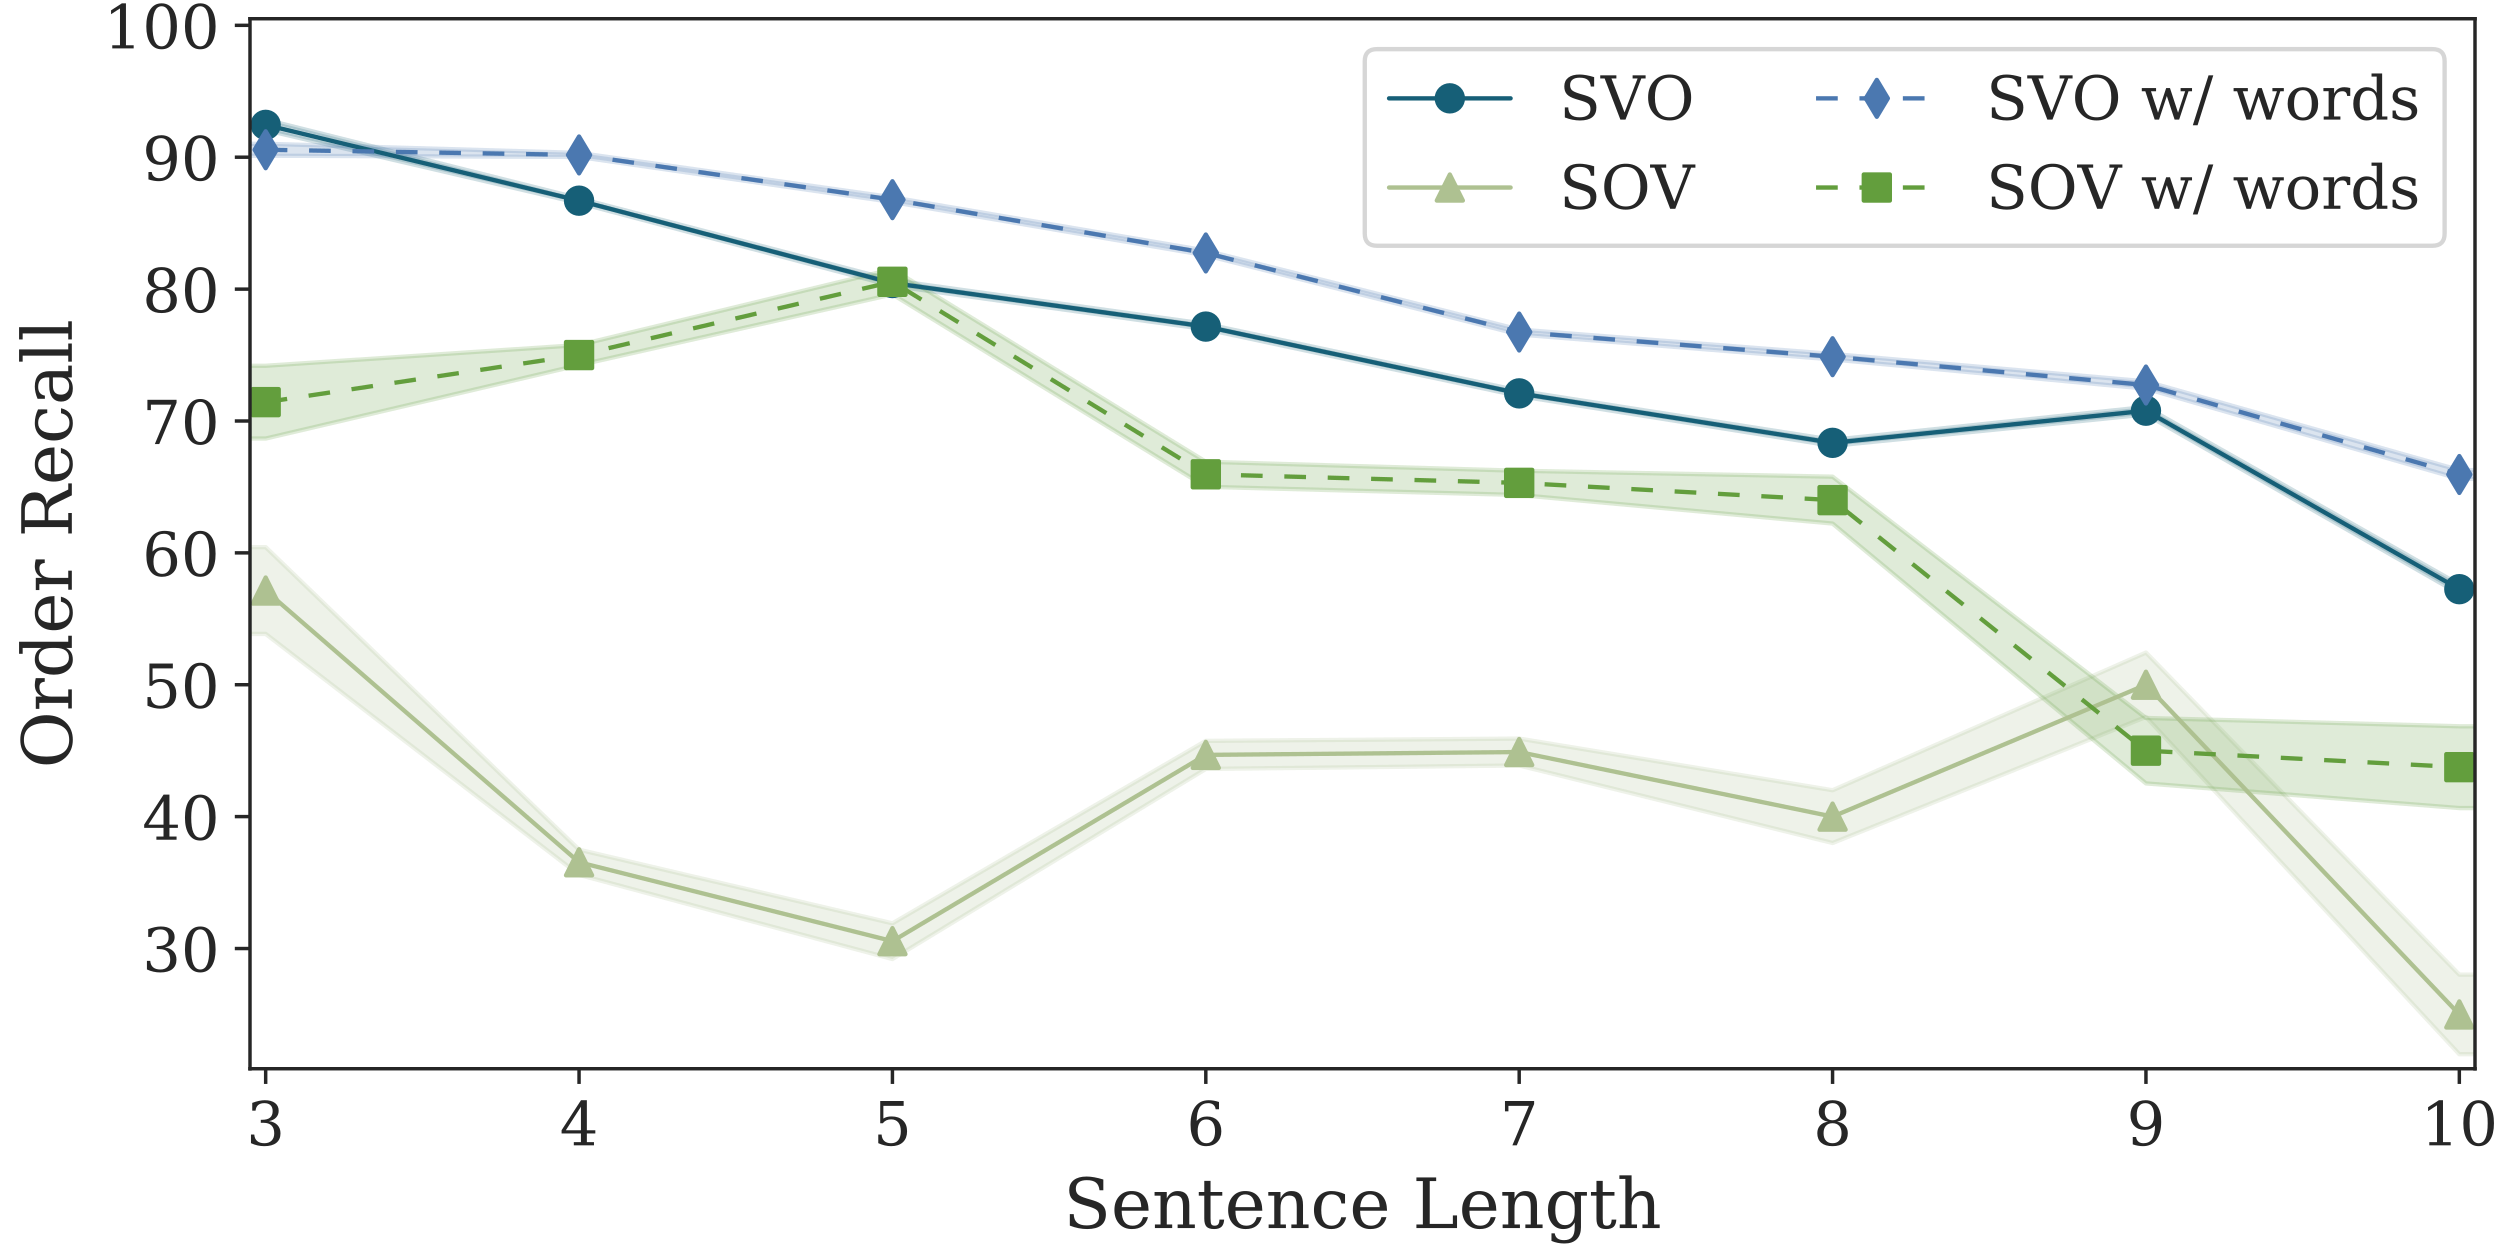 <?xml version="1.0" encoding="utf-8" standalone="no"?>
<!DOCTYPE svg PUBLIC "-//W3C//DTD SVG 1.1//EN"
  "http://www.w3.org/Graphics/SVG/1.1/DTD/svg11.dtd">
<!-- Created with matplotlib (https://matplotlib.org/) -->
<svg height="288pt" version="1.1" viewBox="0 0 576 288" width="576pt" xmlns="http://www.w3.org/2000/svg" xmlns:xlink="http://www.w3.org/1999/xlink">
 <defs>
  <style type="text/css">
*{stroke-linecap:butt;stroke-linejoin:round;}
  </style>
 </defs>
 <g id="figure_1">
  <g id="patch_1">
   <path d="M 0 288 
L 576 288 
L 576 0 
L 0 0 
z
" style="fill:#ffffff;"/>
  </g>
  <g id="axes_1">
   <g id="patch_2">
    <path d="M 57.6 246.24 
L 570.24 246.24 
L 570.24 4.32 
L 57.6 4.32 
z
" style="fill:#ffffff;"/>
   </g>
   <g id="matplotlib.axis_1">
    <g id="xtick_1">
     <g id="line2d_1">
      <defs>
       <path d="M 0 0 
L 0 3.5 
" id="mbfddec69a6" style="stroke:#262626;stroke-width:0.8;"/>
      </defs>
      <g>
       <use style="fill:#262626;stroke:#262626;stroke-width:0.8;" x="61.21" xlink:href="#mbfddec69a6" y="246.24"/>
      </g>
     </g>
     <g id="text_1">
      <!-- 3 -->
      <defs>
       <path d="M 9.719 69.828 
Q 15.438 71.969 20.672 73.094 
Q 25.922 74.219 30.516 74.219 
Q 41.219 74.219 47.219 69.594 
Q 53.219 64.984 53.219 56.781 
Q 53.219 50.203 49.062 45.781 
Q 44.922 41.359 37.312 39.797 
Q 46.297 38.531 51.25 33.281 
Q 56.203 28.031 56.203 19.672 
Q 56.203 9.469 49.344 4.016 
Q 42.484 -1.422 29.594 -1.422 
Q 23.875 -1.422 18.422 -0.188 
Q 12.984 1.031 7.625 3.516 
L 7.625 17.672 
L 13.094 17.672 
Q 13.578 10.641 17.828 7.031 
Q 22.078 3.422 29.781 3.422 
Q 37.25 3.422 41.578 7.734 
Q 45.906 12.062 45.906 19.578 
Q 45.906 28.172 41.453 32.594 
Q 37.016 37.016 28.422 37.016 
L 23.781 37.016 
L 23.781 42 
L 26.219 42 
Q 34.766 42 39.031 45.531 
Q 43.312 49.078 43.312 56.203 
Q 43.312 62.594 39.797 65.984 
Q 36.281 69.391 29.688 69.391 
Q 23.094 69.391 19.453 66.266 
Q 15.828 63.141 15.188 56.984 
L 9.719 56.984 
z
" id="DejaVuSerif-51"/>
      </defs>
      <g style="fill:#262626;" transform="translate(56.756 263.878)scale(0.14 -0.14)">
       <use xlink:href="#DejaVuSerif-51"/>
      </g>
     </g>
    </g>
    <g id="xtick_2">
     <g id="line2d_2">
      <g>
       <use style="fill:#262626;stroke:#262626;stroke-width:0.8;" x="133.413" xlink:href="#mbfddec69a6" y="246.24"/>
      </g>
     </g>
     <g id="text_2">
      <!-- 4 -->
      <defs>
       <path d="M 34.906 24.703 
L 34.906 63.484 
L 10.016 24.703 
z
M 56.391 0 
L 23.188 0 
L 23.188 5.172 
L 34.906 5.172 
L 34.906 19.484 
L 3.078 19.484 
L 3.078 24.812 
L 35.016 74.219 
L 44.672 74.219 
L 44.672 24.703 
L 58.594 24.703 
L 58.594 19.484 
L 44.672 19.484 
L 44.672 5.172 
L 56.391 5.172 
z
" id="DejaVuSerif-52"/>
      </defs>
      <g style="fill:#262626;" transform="translate(128.959 263.878)scale(0.14 -0.14)">
       <use xlink:href="#DejaVuSerif-52"/>
      </g>
     </g>
    </g>
    <g id="xtick_3">
     <g id="line2d_3">
      <g>
       <use style="fill:#262626;stroke:#262626;stroke-width:0.8;" x="205.616" xlink:href="#mbfddec69a6" y="246.24"/>
      </g>
     </g>
     <g id="text_3">
      <!-- 5 -->
      <defs>
       <path d="M 50.297 72.906 
L 50.297 64.891 
L 16.891 64.891 
L 16.891 44 
Q 19.438 45.75 22.828 46.625 
Q 26.219 47.516 30.422 47.516 
Q 42.234 47.516 49.062 40.969 
Q 55.906 34.422 55.906 23.094 
Q 55.906 11.531 49 5.047 
Q 42.094 -1.422 29.594 -1.422 
Q 24.562 -1.422 19.281 -0.188 
Q 14.016 1.031 8.5 3.516 
L 8.5 17.672 
L 14.016 17.672 
Q 14.453 10.75 18.422 7.078 
Q 22.406 3.422 29.594 3.422 
Q 37.312 3.422 41.453 8.5 
Q 45.609 13.578 45.609 23.094 
Q 45.609 32.562 41.484 37.609 
Q 37.359 42.672 29.594 42.672 
Q 25.203 42.672 21.844 41.109 
Q 18.5 39.547 15.922 36.281 
L 11.719 36.281 
L 11.719 72.906 
z
" id="DejaVuSerif-53"/>
      </defs>
      <g style="fill:#262626;" transform="translate(201.162 263.878)scale(0.14 -0.14)">
       <use xlink:href="#DejaVuSerif-53"/>
      </g>
     </g>
    </g>
    <g id="xtick_4">
     <g id="line2d_4">
      <g>
       <use style="fill:#262626;stroke:#262626;stroke-width:0.8;" x="277.819" xlink:href="#mbfddec69a6" y="246.24"/>
      </g>
     </g>
     <g id="text_4">
      <!-- 6 -->
      <defs>
       <path d="M 32.719 3.422 
Q 39.594 3.422 43.297 8.469 
Q 47.016 13.531 47.016 23 
Q 47.016 32.469 43.297 37.516 
Q 39.594 42.578 32.719 42.578 
Q 25.734 42.578 22.062 37.688 
Q 18.406 32.812 18.406 23.578 
Q 18.406 13.875 22.109 8.641 
Q 25.828 3.422 32.719 3.422 
z
M 16.797 40.141 
Q 20.125 43.797 24.312 45.594 
Q 28.516 47.406 33.797 47.406 
Q 44.672 47.406 51 40.859 
Q 57.328 34.328 57.328 23 
Q 57.328 11.922 50.516 5.25 
Q 43.703 -1.422 32.328 -1.422 
Q 19.969 -1.422 13.328 7.781 
Q 6.688 17 6.688 34.078 
Q 6.688 53.219 14.547 63.719 
Q 22.406 74.219 36.719 74.219 
Q 40.578 74.219 44.828 73.484 
Q 49.078 72.75 53.516 71.297 
L 53.516 59.281 
L 48 59.281 
Q 47.406 64.203 44.234 66.797 
Q 41.062 69.391 35.688 69.391 
Q 26.219 69.391 21.578 62.203 
Q 16.938 55.031 16.797 40.141 
z
" id="DejaVuSerif-54"/>
      </defs>
      <g style="fill:#262626;" transform="translate(273.365 263.878)scale(0.14 -0.14)">
       <use xlink:href="#DejaVuSerif-54"/>
      </g>
     </g>
    </g>
    <g id="xtick_5">
     <g id="line2d_5">
      <g>
       <use style="fill:#262626;stroke:#262626;stroke-width:0.8;" x="350.021" xlink:href="#mbfddec69a6" y="246.24"/>
      </g>
     </g>
     <g id="text_5">
      <!-- 7 -->
      <defs>
       <path d="M 56.391 67.922 
L 27.875 0 
L 20.609 0 
L 47.797 64.891 
L 14.109 64.891 
L 14.109 55.906 
L 8.406 55.906 
L 8.406 72.906 
L 56.391 72.906 
z
" id="DejaVuSerif-55"/>
      </defs>
      <g style="fill:#262626;" transform="translate(345.568 263.878)scale(0.14 -0.14)">
       <use xlink:href="#DejaVuSerif-55"/>
      </g>
     </g>
    </g>
    <g id="xtick_6">
     <g id="line2d_6">
      <g>
       <use style="fill:#262626;stroke:#262626;stroke-width:0.8;" x="422.224" xlink:href="#mbfddec69a6" y="246.24"/>
      </g>
     </g>
     <g id="text_6">
      <!-- 8 -->
      <defs>
       <path d="M 46.578 19.922 
Q 46.578 27.734 42.688 32.047 
Q 38.812 36.375 31.781 36.375 
Q 24.75 36.375 20.875 32.047 
Q 17 27.734 17 19.922 
Q 17 12.062 20.875 7.734 
Q 24.75 3.422 31.781 3.422 
Q 38.812 3.422 42.688 7.734 
Q 46.578 12.062 46.578 19.922 
z
M 44.578 55.328 
Q 44.578 61.969 41.203 65.672 
Q 37.844 69.391 31.781 69.391 
Q 25.781 69.391 22.391 65.672 
Q 19 61.969 19 55.328 
Q 19 48.641 22.391 44.922 
Q 25.781 41.219 31.781 41.219 
Q 37.844 41.219 41.203 44.922 
Q 44.578 48.641 44.578 55.328 
z
M 39.312 38.812 
Q 47.609 37.703 52.25 32.688 
Q 56.891 27.688 56.891 19.922 
Q 56.891 9.672 50.391 4.125 
Q 43.891 -1.422 31.781 -1.422 
Q 19.734 -1.422 13.203 4.125 
Q 6.688 9.672 6.688 19.922 
Q 6.688 27.688 11.328 32.688 
Q 15.969 37.703 24.312 38.812 
Q 16.938 40.141 13 44.406 
Q 9.078 48.688 9.078 55.328 
Q 9.078 64.109 15.125 69.156 
Q 21.188 74.219 31.781 74.219 
Q 42.391 74.219 48.438 69.156 
Q 54.5 64.109 54.5 55.328 
Q 54.5 48.688 50.562 44.406 
Q 46.625 40.141 39.312 38.812 
z
" id="DejaVuSerif-56"/>
      </defs>
      <g style="fill:#262626;" transform="translate(417.77 263.878)scale(0.14 -0.14)">
       <use xlink:href="#DejaVuSerif-56"/>
      </g>
     </g>
    </g>
    <g id="xtick_7">
     <g id="line2d_7">
      <g>
       <use style="fill:#262626;stroke:#262626;stroke-width:0.8;" x="494.427" xlink:href="#mbfddec69a6" y="246.24"/>
      </g>
     </g>
     <g id="text_7">
      <!-- 9 -->
      <defs>
       <path d="M 46.781 32.672 
Q 43.5 29 39.25 27.188 
Q 35.016 25.391 29.688 25.391 
Q 18.844 25.391 12.562 31.938 
Q 6.297 38.484 6.297 49.812 
Q 6.297 60.891 13.109 67.547 
Q 19.922 74.219 31.297 74.219 
Q 43.656 74.219 50.266 65.016 
Q 56.891 55.812 56.891 38.719 
Q 56.891 19.578 49.016 9.078 
Q 41.156 -1.422 26.906 -1.422 
Q 23.047 -1.422 18.797 -0.688 
Q 14.547 0.047 10.109 1.516 
L 10.109 13.625 
L 15.578 13.625 
Q 16.219 8.688 19.391 6.047 
Q 22.562 3.422 27.875 3.422 
Q 37.359 3.422 41.984 10.562 
Q 46.625 17.719 46.781 32.672 
z
M 30.906 69.391 
Q 23.969 69.391 20.281 64.328 
Q 16.609 59.281 16.609 49.812 
Q 16.609 40.328 20.281 35.25 
Q 23.969 30.172 30.906 30.172 
Q 37.844 30.172 41.531 35.078 
Q 45.219 39.984 45.219 49.219 
Q 45.219 58.938 41.5 64.156 
Q 37.797 69.391 30.906 69.391 
z
" id="DejaVuSerif-57"/>
      </defs>
      <g style="fill:#262626;" transform="translate(489.973 263.878)scale(0.14 -0.14)">
       <use xlink:href="#DejaVuSerif-57"/>
      </g>
     </g>
    </g>
    <g id="xtick_8">
     <g id="line2d_8">
      <g>
       <use style="fill:#262626;stroke:#262626;stroke-width:0.8;" x="566.63" xlink:href="#mbfddec69a6" y="246.24"/>
      </g>
     </g>
     <g id="text_8">
      <!-- 10 -->
      <defs>
       <path d="M 14.203 0 
L 14.203 5.172 
L 26.906 5.172 
L 26.906 65.828 
L 12.203 56.297 
L 12.203 62.703 
L 29.984 74.219 
L 36.719 74.219 
L 36.719 5.172 
L 49.422 5.172 
L 49.422 0 
z
" id="DejaVuSerif-49"/>
       <path d="M 31.781 3.422 
Q 39.266 3.422 42.969 11.625 
Q 46.688 19.828 46.688 36.375 
Q 46.688 52.984 42.969 61.188 
Q 39.266 69.391 31.781 69.391 
Q 24.312 69.391 20.594 61.188 
Q 16.891 52.984 16.891 36.375 
Q 16.891 19.828 20.594 11.625 
Q 24.312 3.422 31.781 3.422 
z
M 31.781 -1.422 
Q 19.922 -1.422 13.25 8.531 
Q 6.594 18.5 6.594 36.375 
Q 6.594 54.297 13.25 64.25 
Q 19.922 74.219 31.781 74.219 
Q 43.703 74.219 50.344 64.25 
Q 56.984 54.297 56.984 36.375 
Q 56.984 18.5 50.344 8.531 
Q 43.703 -1.422 31.781 -1.422 
z
" id="DejaVuSerif-48"/>
      </defs>
      <g style="fill:#262626;" transform="translate(557.722 263.878)scale(0.14 -0.14)">
       <use xlink:href="#DejaVuSerif-49"/>
       <use x="63.623" xlink:href="#DejaVuSerif-48"/>
      </g>
     </g>
    </g>
    <g id="text_9">
     <!-- Sentence Length -->
     <defs>
      <path d="M 9.281 3.516 
L 9.281 20.125 
L 14.891 20.062 
Q 15.141 11.766 19.703 7.781 
Q 24.266 3.812 33.594 3.812 
Q 42.281 3.812 46.844 7.25 
Q 51.422 10.688 51.422 17.281 
Q 51.422 22.562 48.656 25.391 
Q 45.906 28.219 37.016 30.906 
L 27.391 33.797 
Q 16.938 36.969 12.672 41.703 
Q 8.406 46.438 8.406 54.688 
Q 8.406 63.969 14.984 69.094 
Q 21.578 74.219 33.5 74.219 
Q 38.578 74.219 44.625 73.109 
Q 50.688 72.016 57.516 69.922 
L 57.516 54.391 
L 52 54.391 
Q 51.172 62.109 46.844 65.547 
Q 42.531 69 33.688 69 
Q 25.984 69 21.953 65.844 
Q 17.922 62.703 17.922 56.688 
Q 17.922 51.469 20.938 48.484 
Q 23.969 45.516 33.797 42.578 
L 42.828 39.891 
Q 52.734 36.922 56.953 32.297 
Q 61.188 27.688 61.188 19.922 
Q 61.188 9.328 54.391 3.953 
Q 47.609 -1.422 34.188 -1.422 
Q 28.172 -1.422 21.938 -0.188 
Q 15.719 1.031 9.281 3.516 
z
" id="DejaVuSerif-83"/>
      <path d="M 54.203 25 
L 15.484 25 
L 15.484 24.609 
Q 15.484 14.109 19.438 8.766 
Q 23.391 3.422 31.109 3.422 
Q 37.016 3.422 40.797 6.516 
Q 44.578 9.625 46.094 15.719 
L 53.328 15.719 
Q 51.172 7.172 45.375 2.875 
Q 39.594 -1.422 30.172 -1.422 
Q 18.797 -1.422 11.891 6.078 
Q 4.984 13.578 4.984 25.984 
Q 4.984 38.281 11.766 45.797 
Q 18.562 53.328 29.594 53.328 
Q 41.359 53.328 47.656 46.062 
Q 53.953 38.812 54.203 25 
z
M 43.609 30.172 
Q 43.312 39.266 39.766 43.875 
Q 36.234 48.484 29.594 48.484 
Q 23.391 48.484 19.828 43.844 
Q 16.266 39.203 15.484 30.172 
z
" id="DejaVuSerif-101"/>
      <path d="M 4.109 0 
L 4.109 5.172 
L 12.203 5.172 
L 12.203 46.688 
L 3.609 46.688 
L 3.609 51.906 
L 21.188 51.906 
L 21.188 42.672 
Q 23.688 47.953 27.656 50.641 
Q 31.641 53.328 36.922 53.328 
Q 45.516 53.328 49.562 48.391 
Q 53.609 43.453 53.609 33.016 
L 53.609 5.172 
L 61.625 5.172 
L 61.625 0 
L 36.812 0 
L 36.812 5.172 
L 44.578 5.172 
L 44.578 30.172 
Q 44.578 39.703 42.234 43.234 
Q 39.891 46.781 33.984 46.781 
Q 27.734 46.781 24.453 42.203 
Q 21.188 37.641 21.188 28.906 
L 21.188 5.172 
L 29 5.172 
L 29 0 
z
" id="DejaVuSerif-110"/>
      <path d="M 10.797 46.688 
L 2.875 46.688 
L 2.875 51.906 
L 10.797 51.906 
L 10.797 68.016 
L 19.828 68.016 
L 19.828 51.906 
L 36.719 51.906 
L 36.719 46.688 
L 19.828 46.688 
L 19.828 13.719 
Q 19.828 7.125 21.094 5.266 
Q 22.359 3.422 25.781 3.422 
Q 29.297 3.422 30.906 5.484 
Q 32.516 7.562 32.625 12.203 
L 39.406 12.203 
Q 39.016 5.125 35.547 1.844 
Q 32.078 -1.422 25 -1.422 
Q 17.234 -1.422 14.016 2.016 
Q 10.797 5.469 10.797 13.719 
z
" id="DejaVuSerif-116"/>
      <path d="M 51.422 15.578 
Q 49.516 7.281 44.094 2.922 
Q 38.672 -1.422 30.078 -1.422 
Q 18.75 -1.422 11.859 6.078 
Q 4.984 13.578 4.984 25.984 
Q 4.984 38.422 11.859 45.875 
Q 18.75 53.328 30.078 53.328 
Q 35.016 53.328 39.891 52.172 
Q 44.781 51.031 49.703 48.688 
L 49.703 35.406 
L 44.484 35.406 
Q 43.453 42.234 40.016 45.359 
Q 36.578 48.484 30.172 48.484 
Q 22.906 48.484 19.188 42.844 
Q 15.484 37.203 15.484 25.984 
Q 15.484 14.75 19.172 9.078 
Q 22.859 3.422 30.172 3.422 
Q 35.984 3.422 39.453 6.438 
Q 42.922 9.469 44.188 15.578 
z
" id="DejaVuSerif-99"/>
      <path id="DejaVuSerif-32"/>
      <path d="M 5.516 0 
L 5.516 5.172 
L 14.797 5.172 
L 14.797 67.672 
L 5.516 67.672 
L 5.516 72.906 
L 33.984 72.906 
L 33.984 67.672 
L 24.703 67.672 
L 24.703 6 
L 58.016 6 
L 58.016 18.219 
L 64.016 18.219 
L 64.016 0 
z
" id="DejaVuSerif-76"/>
      <path d="M 52.484 46.688 
L 52.484 1.125 
Q 52.484 -10.062 46.328 -16.141 
Q 40.188 -22.219 28.812 -22.219 
Q 23.688 -22.219 19 -21.281 
Q 14.312 -20.359 10.016 -18.5 
L 10.016 -7.625 
L 14.703 -7.625 
Q 15.578 -12.703 18.844 -15.047 
Q 22.125 -17.391 28.219 -17.391 
Q 36.141 -17.391 39.812 -12.922 
Q 43.5 -8.453 43.5 1.125 
L 43.5 8.109 
Q 40.875 3.219 36.797 0.891 
Q 32.719 -1.422 26.703 -1.422 
Q 17.141 -1.422 11.062 6.172 
Q 4.984 13.766 4.984 25.984 
Q 4.984 38.188 11.031 45.75 
Q 17.094 53.328 26.703 53.328 
Q 32.719 53.328 36.797 51 
Q 40.875 48.688 43.5 43.797 
L 43.5 51.906 
L 61.078 51.906 
L 61.078 46.688 
z
M 43.5 28.516 
Q 43.5 37.844 39.906 42.766 
Q 36.328 47.703 29.5 47.703 
Q 22.562 47.703 19.016 42.234 
Q 15.484 36.766 15.484 25.984 
Q 15.484 15.234 19.016 9.719 
Q 22.562 4.203 29.5 4.203 
Q 36.328 4.203 39.906 9.109 
Q 43.5 14.016 43.5 23.391 
z
" id="DejaVuSerif-103"/>
      <path d="M 4.109 0 
L 4.109 5.172 
L 12.203 5.172 
L 12.203 70.797 
L 3.609 70.797 
L 3.609 75.984 
L 21.188 75.984 
L 21.188 42.672 
Q 23.688 47.953 27.656 50.641 
Q 31.641 53.328 36.922 53.328 
Q 45.516 53.328 49.562 48.391 
Q 53.609 43.453 53.609 33.016 
L 53.609 5.172 
L 61.625 5.172 
L 61.625 0 
L 36.812 0 
L 36.812 5.172 
L 44.578 5.172 
L 44.578 30.172 
Q 44.578 39.703 42.25 43.188 
Q 39.938 46.688 33.984 46.688 
Q 27.734 46.688 24.453 42.141 
Q 21.188 37.594 21.188 28.906 
L 21.188 5.172 
L 29 5.172 
L 29 0 
z
" id="DejaVuSerif-104"/>
     </defs>
     <g style="fill:#262626;" transform="translate(245.004 282.947)scale(0.16 -0.16)">
      <use xlink:href="#DejaVuSerif-83"/>
      <use x="68.506" xlink:href="#DejaVuSerif-101"/>
      <use x="127.686" xlink:href="#DejaVuSerif-110"/>
      <use x="192.09" xlink:href="#DejaVuSerif-116"/>
      <use x="232.275" xlink:href="#DejaVuSerif-101"/>
      <use x="291.455" xlink:href="#DejaVuSerif-110"/>
      <use x="355.859" xlink:href="#DejaVuSerif-99"/>
      <use x="411.865" xlink:href="#DejaVuSerif-101"/>
      <use x="471.045" xlink:href="#DejaVuSerif-32"/>
      <use x="502.832" xlink:href="#DejaVuSerif-76"/>
      <use x="569.238" xlink:href="#DejaVuSerif-101"/>
      <use x="628.418" xlink:href="#DejaVuSerif-110"/>
      <use x="692.822" xlink:href="#DejaVuSerif-103"/>
      <use x="756.836" xlink:href="#DejaVuSerif-116"/>
      <use x="797.021" xlink:href="#DejaVuSerif-104"/>
     </g>
    </g>
   </g>
   <g id="matplotlib.axis_2">
    <g id="ytick_1">
     <g id="line2d_9">
      <defs>
       <path d="M 0 0 
L -3.5 0 
" id="mf36a51e80d" style="stroke:#262626;stroke-width:0.8;"/>
      </defs>
      <g>
       <use style="fill:#262626;stroke:#262626;stroke-width:0.8;" x="57.6" xlink:href="#mf36a51e80d" y="218.535"/>
      </g>
     </g>
     <g id="text_10">
      <!-- 30 -->
      <g style="fill:#262626;" transform="translate(32.785 223.854)scale(0.14 -0.14)">
       <use xlink:href="#DejaVuSerif-51"/>
       <use x="63.623" xlink:href="#DejaVuSerif-48"/>
      </g>
     </g>
    </g>
    <g id="ytick_2">
     <g id="line2d_10">
      <g>
       <use style="fill:#262626;stroke:#262626;stroke-width:0.8;" x="57.6" xlink:href="#mf36a51e80d" y="188.15"/>
      </g>
     </g>
     <g id="text_11">
      <!-- 40 -->
      <g style="fill:#262626;" transform="translate(32.785 193.469)scale(0.14 -0.14)">
       <use xlink:href="#DejaVuSerif-52"/>
       <use x="63.623" xlink:href="#DejaVuSerif-48"/>
      </g>
     </g>
    </g>
    <g id="ytick_3">
     <g id="line2d_11">
      <g>
       <use style="fill:#262626;stroke:#262626;stroke-width:0.8;" x="57.6" xlink:href="#mf36a51e80d" y="157.765"/>
      </g>
     </g>
     <g id="text_12">
      <!-- 50 -->
      <g style="fill:#262626;" transform="translate(32.785 163.084)scale(0.14 -0.14)">
       <use xlink:href="#DejaVuSerif-53"/>
       <use x="63.623" xlink:href="#DejaVuSerif-48"/>
      </g>
     </g>
    </g>
    <g id="ytick_4">
     <g id="line2d_12">
      <g>
       <use style="fill:#262626;stroke:#262626;stroke-width:0.8;" x="57.6" xlink:href="#mf36a51e80d" y="127.38"/>
      </g>
     </g>
     <g id="text_13">
      <!-- 60 -->
      <g style="fill:#262626;" transform="translate(32.785 132.699)scale(0.14 -0.14)">
       <use xlink:href="#DejaVuSerif-54"/>
       <use x="63.623" xlink:href="#DejaVuSerif-48"/>
      </g>
     </g>
    </g>
    <g id="ytick_5">
     <g id="line2d_13">
      <g>
       <use style="fill:#262626;stroke:#262626;stroke-width:0.8;" x="57.6" xlink:href="#mf36a51e80d" y="96.995"/>
      </g>
     </g>
     <g id="text_14">
      <!-- 70 -->
      <g style="fill:#262626;" transform="translate(32.785 102.314)scale(0.14 -0.14)">
       <use xlink:href="#DejaVuSerif-55"/>
       <use x="63.623" xlink:href="#DejaVuSerif-48"/>
      </g>
     </g>
    </g>
    <g id="ytick_6">
     <g id="line2d_14">
      <g>
       <use style="fill:#262626;stroke:#262626;stroke-width:0.8;" x="57.6" xlink:href="#mf36a51e80d" y="66.61"/>
      </g>
     </g>
     <g id="text_15">
      <!-- 80 -->
      <g style="fill:#262626;" transform="translate(32.785 71.928)scale(0.14 -0.14)">
       <use xlink:href="#DejaVuSerif-56"/>
       <use x="63.623" xlink:href="#DejaVuSerif-48"/>
      </g>
     </g>
    </g>
    <g id="ytick_7">
     <g id="line2d_15">
      <g>
       <use style="fill:#262626;stroke:#262626;stroke-width:0.8;" x="57.6" xlink:href="#mf36a51e80d" y="36.224"/>
      </g>
     </g>
     <g id="text_16">
      <!-- 90 -->
      <g style="fill:#262626;" transform="translate(32.785 41.543)scale(0.14 -0.14)">
       <use xlink:href="#DejaVuSerif-57"/>
       <use x="63.623" xlink:href="#DejaVuSerif-48"/>
      </g>
     </g>
    </g>
    <g id="ytick_8">
     <g id="line2d_16">
      <g>
       <use style="fill:#262626;stroke:#262626;stroke-width:0.8;" x="57.6" xlink:href="#mf36a51e80d" y="5.839"/>
      </g>
     </g>
     <g id="text_17">
      <!-- 100 -->
      <g style="fill:#262626;" transform="translate(23.878 11.158)scale(0.14 -0.14)">
       <use xlink:href="#DejaVuSerif-49"/>
       <use x="63.623" xlink:href="#DejaVuSerif-48"/>
       <use x="127.246" xlink:href="#DejaVuSerif-48"/>
      </g>
     </g>
    </g>
    <g id="text_18">
     <!-- Order Recall -->
     <defs>
      <path d="M 41.016 3.812 
Q 52.984 3.812 59.078 12.031 
Q 65.188 20.266 65.188 36.375 
Q 65.188 52.547 59.078 60.766 
Q 52.984 69 41.016 69 
Q 29 69 22.891 60.766 
Q 16.797 52.547 16.797 36.375 
Q 16.797 20.266 22.891 12.031 
Q 29 3.812 41.016 3.812 
z
M 41.016 -1.422 
Q 33.594 -1.422 27.359 1.016 
Q 21.141 3.469 16.406 8.203 
Q 10.938 13.672 8.266 20.609 
Q 5.609 27.547 5.609 36.375 
Q 5.609 45.219 8.266 52.172 
Q 10.938 59.125 16.406 64.594 
Q 21.188 69.391 27.344 71.797 
Q 33.5 74.219 41.016 74.219 
Q 56.891 74.219 66.656 63.812 
Q 76.422 53.422 76.422 36.375 
Q 76.422 27.641 73.734 20.625 
Q 71.047 13.625 65.578 8.203 
Q 60.797 3.422 54.641 1 
Q 48.484 -1.422 41.016 -1.422 
z
" id="DejaVuSerif-79"/>
      <path d="M 47.797 52 
L 47.797 39.016 
L 42.625 39.016 
Q 42.391 42.875 40.484 44.781 
Q 38.578 46.688 34.906 46.688 
Q 28.266 46.688 24.719 42.094 
Q 21.188 37.5 21.188 28.906 
L 21.188 5.172 
L 31.594 5.172 
L 31.594 0 
L 4.109 0 
L 4.109 5.172 
L 12.203 5.172 
L 12.203 46.781 
L 3.609 46.781 
L 3.609 51.906 
L 21.188 51.906 
L 21.188 42.672 
Q 23.828 48.094 27.969 50.703 
Q 32.125 53.328 38.094 53.328 
Q 40.281 53.328 42.703 52.984 
Q 45.125 52.641 47.797 52 
z
" id="DejaVuSerif-114"/>
      <path d="M 52.484 5.172 
L 61.078 5.172 
L 61.078 0 
L 43.5 0 
L 43.5 8.109 
Q 40.875 3.219 36.797 0.891 
Q 32.719 -1.422 26.703 -1.422 
Q 17.141 -1.422 11.062 6.172 
Q 4.984 13.766 4.984 25.984 
Q 4.984 38.188 11.031 45.75 
Q 17.094 53.328 26.703 53.328 
Q 32.719 53.328 36.797 51 
Q 40.875 48.688 43.5 43.797 
L 43.5 70.797 
L 35.016 70.797 
L 35.016 75.984 
L 52.484 75.984 
z
M 43.5 23.391 
L 43.5 28.516 
Q 43.5 37.844 39.906 42.766 
Q 36.328 47.703 29.5 47.703 
Q 22.562 47.703 19.016 42.234 
Q 15.484 36.766 15.484 25.984 
Q 15.484 15.234 19.016 9.719 
Q 22.562 4.203 29.5 4.203 
Q 36.328 4.203 39.906 9.109 
Q 43.5 14.016 43.5 23.391 
z
" id="DejaVuSerif-100"/>
      <path d="M 47.906 36.188 
Q 51.312 35.25 53.781 33.031 
Q 56.25 30.812 58.203 26.812 
L 68.797 5.172 
L 77.688 5.172 
L 77.688 0 
L 60.5 0 
L 49.125 23.188 
Q 45.844 29.938 43.109 31.906 
Q 40.375 33.891 35.594 33.891 
L 24.703 33.891 
L 24.703 5.172 
L 35.016 5.172 
L 35.016 0 
L 5.516 0 
L 5.516 5.172 
L 14.797 5.172 
L 14.797 67.672 
L 5.516 67.672 
L 5.516 72.906 
L 42.484 72.906 
Q 53.125 72.906 58.906 67.828 
Q 64.703 62.75 64.703 53.422 
Q 64.703 45.906 60.469 41.578 
Q 56.25 37.25 47.906 36.188 
z
M 24.703 39.109 
L 39.109 39.109 
Q 46.484 39.109 50 42.594 
Q 53.516 46.094 53.516 53.422 
Q 53.516 60.75 50 64.203 
Q 46.484 67.672 39.109 67.672 
L 24.703 67.672 
z
" id="DejaVuSerif-82"/>
      <path d="M 39.797 16.312 
L 39.797 27.297 
L 28.219 27.297 
Q 21.531 27.297 18.25 24.406 
Q 14.984 21.531 14.984 15.578 
Q 14.984 10.156 18.297 6.984 
Q 21.625 3.812 27.297 3.812 
Q 32.906 3.812 36.344 7.281 
Q 39.797 10.75 39.797 16.312 
z
M 48.781 32.422 
L 48.781 5.172 
L 56.781 5.172 
L 56.781 0 
L 39.797 0 
L 39.797 5.609 
Q 36.812 2 32.906 0.281 
Q 29 -1.422 23.781 -1.422 
Q 15.141 -1.422 10.062 3.172 
Q 4.984 7.766 4.984 15.578 
Q 4.984 23.641 10.797 28.078 
Q 16.609 32.516 27.203 32.516 
L 39.797 32.516 
L 39.797 36.078 
Q 39.797 42 36.203 45.234 
Q 32.625 48.484 26.125 48.484 
Q 20.75 48.484 17.578 46.047 
Q 14.406 43.609 13.625 38.812 
L 8.984 38.812 
L 8.984 49.312 
Q 13.672 51.312 18.094 52.312 
Q 22.516 53.328 26.703 53.328 
Q 37.5 53.328 43.141 47.969 
Q 48.781 42.625 48.781 32.422 
z
" id="DejaVuSerif-97"/>
      <path d="M 20.516 5.172 
L 29 5.172 
L 29 0 
L 2.875 0 
L 2.875 5.172 
L 11.531 5.172 
L 11.531 70.797 
L 2.875 70.797 
L 2.875 75.984 
L 20.516 75.984 
z
" id="DejaVuSerif-108"/>
     </defs>
     <g style="fill:#262626;" transform="translate(16.55 177.011)rotate(-90)scale(0.16 -0.16)">
      <use xlink:href="#DejaVuSerif-79"/>
      <use x="81.982" xlink:href="#DejaVuSerif-114"/>
      <use x="129.785" xlink:href="#DejaVuSerif-100"/>
      <use x="193.799" xlink:href="#DejaVuSerif-101"/>
      <use x="252.979" xlink:href="#DejaVuSerif-114"/>
      <use x="300.781" xlink:href="#DejaVuSerif-32"/>
      <use x="332.568" xlink:href="#DejaVuSerif-82"/>
      <use x="407.861" xlink:href="#DejaVuSerif-101"/>
      <use x="467.041" xlink:href="#DejaVuSerif-99"/>
      <use x="523.047" xlink:href="#DejaVuSerif-97"/>
      <use x="582.666" xlink:href="#DejaVuSerif-108"/>
      <use x="614.648" xlink:href="#DejaVuSerif-108"/>
     </g>
    </g>
   </g>
   <g id="PolyCollection_1">
    <path clip-path="url(#p365c3ffc12)" d="M -10.993 27.564 
L -10.993 29.979 
L 61.21 29.979 
L 133.413 46.784 
L 205.616 65.864 
L 277.819 75.864 
L 350.021 91.247 
L 422.224 102.722 
L 494.427 95.489 
L 566.63 136.819 
L 638.833 136.819 
L 638.833 134.675 
L 638.833 134.675 
L 566.63 134.675 
L 494.427 93.765 
L 422.224 101.344 
L 350.021 90.023 
L 277.819 74.63 
L 205.616 64.561 
L 133.413 45.688 
L 61.21 27.564 
L -10.993 27.564 
z
" style="fill:#165f77;fill-opacity:0.2;stroke:#165f77;stroke-opacity:0.2;"/>
   </g>
   <g id="PolyCollection_2">
    <path clip-path="url(#p365c3ffc12)" d="M -10.993 126.064 
L -10.993 146.058 
L 61.21 146.058 
L 133.413 201.564 
L 205.616 220.958 
L 277.819 177.157 
L 350.021 176.366 
L 422.224 194.227 
L 494.427 165.178 
L 566.63 242.9 
L 638.833 242.9 
L 638.833 224.555 
L 638.833 224.555 
L 566.63 224.555 
L 494.427 150.352 
L 422.224 182.073 
L 350.021 170.17 
L 277.819 170.697 
L 205.616 212.737 
L 133.413 195.772 
L 61.21 126.064 
L -10.993 126.064 
z
" style="fill:#aec191;fill-opacity:0.2;stroke:#aec191;stroke-opacity:0.2;"/>
   </g>
   <g id="PolyCollection_3">
    <path clip-path="url(#p365c3ffc12)" d="M -10.993 33.128 
L -10.993 35.88 
L 61.21 35.88 
L 133.413 36.168 
L 205.616 46.547 
L 277.819 58.827 
L 350.021 77.073 
L 422.224 82.818 
L 494.427 89.549 
L 566.63 110.335 
L 638.833 110.335 
L 638.833 108.314 
L 638.833 108.314 
L 566.63 108.314 
L 494.427 87.867 
L 422.224 81.549 
L 350.021 75.932 
L 277.819 57.734 
L 205.616 45.46 
L 133.413 35.227 
L 61.21 33.128 
L -10.993 33.128 
z
" style="fill:#4b78b0;fill-opacity:0.2;stroke:#4b78b0;stroke-opacity:0.2;"/>
   </g>
   <g id="PolyCollection_4">
    <path clip-path="url(#p365c3ffc12)" d="M -10.993 84.271 
L -10.993 101.037 
L 61.21 101.037 
L 133.413 84.117 
L 205.616 67.825 
L 277.819 112.166 
L 350.021 114.049 
L 422.224 120.629 
L 494.427 180.497 
L 566.63 186.179 
L 638.833 186.179 
L 638.833 167.333 
L 638.833 167.333 
L 566.63 167.333 
L 494.427 165.418 
L 422.224 109.823 
L 350.021 108.465 
L 277.819 106.39 
L 205.616 62.018 
L 133.413 79.487 
L 61.21 84.271 
L -10.993 84.271 
z
" style="fill:#639e3d;fill-opacity:0.2;stroke:#639e3d;stroke-opacity:0.2;"/>
   </g>
   <g id="line2d_17">
    <path clip-path="url(#p365c3ffc12)" d="M 61.21 28.771 
L 133.413 46.236 
L 205.616 65.213 
L 277.819 75.247 
L 350.021 90.635 
L 422.224 102.033 
L 494.427 94.627 
L 566.63 135.747 
" style="fill:none;stroke:#165f77;stroke-linecap:round;"/>
    <defs>
     <path d="M 0 3 
C 0.796 3 1.559 2.684 2.121 2.121 
C 2.684 1.559 3 0.796 3 0 
C 3 -0.796 2.684 -1.559 2.121 -2.121 
C 1.559 -2.684 0.796 -3 0 -3 
C -0.796 -3 -1.559 -2.684 -2.121 -2.121 
C -2.684 -1.559 -3 -0.796 -3 0 
C -3 0.796 -2.684 1.559 -2.121 2.121 
C -1.559 2.684 -0.796 3 0 3 
z
" id="m959df2f424" style="stroke:#165f77;"/>
    </defs>
    <g clip-path="url(#p365c3ffc12)">
     <use style="fill:#165f77;stroke:#165f77;" x="61.21" xlink:href="#m959df2f424" y="28.771"/>
     <use style="fill:#165f77;stroke:#165f77;" x="133.413" xlink:href="#m959df2f424" y="46.236"/>
     <use style="fill:#165f77;stroke:#165f77;" x="205.616" xlink:href="#m959df2f424" y="65.213"/>
     <use style="fill:#165f77;stroke:#165f77;" x="277.819" xlink:href="#m959df2f424" y="75.247"/>
     <use style="fill:#165f77;stroke:#165f77;" x="350.021" xlink:href="#m959df2f424" y="90.635"/>
     <use style="fill:#165f77;stroke:#165f77;" x="422.224" xlink:href="#m959df2f424" y="102.033"/>
     <use style="fill:#165f77;stroke:#165f77;" x="494.427" xlink:href="#m959df2f424" y="94.627"/>
     <use style="fill:#165f77;stroke:#165f77;" x="566.63" xlink:href="#m959df2f424" y="135.747"/>
    </g>
   </g>
   <g id="line2d_18">
    <path clip-path="url(#p365c3ffc12)" d="M 61.21 136.061 
L 133.413 198.668 
L 205.616 216.847 
L 277.819 173.927 
L 350.021 173.268 
L 422.224 188.15 
L 494.427 157.765 
L 566.63 233.728 
" style="fill:none;stroke:#aec191;stroke-linecap:round;"/>
    <defs>
     <path d="M 0 -3 
L -3 3 
L 3 3 
z
" id="m3d2d4edb54" style="stroke:#aec191;stroke-linejoin:miter;"/>
    </defs>
    <g clip-path="url(#p365c3ffc12)">
     <use style="fill:#aec191;stroke:#aec191;stroke-linejoin:miter;" x="61.21" xlink:href="#m3d2d4edb54" y="136.061"/>
     <use style="fill:#aec191;stroke:#aec191;stroke-linejoin:miter;" x="133.413" xlink:href="#m3d2d4edb54" y="198.668"/>
     <use style="fill:#aec191;stroke:#aec191;stroke-linejoin:miter;" x="205.616" xlink:href="#m3d2d4edb54" y="216.847"/>
     <use style="fill:#aec191;stroke:#aec191;stroke-linejoin:miter;" x="277.819" xlink:href="#m3d2d4edb54" y="173.927"/>
     <use style="fill:#aec191;stroke:#aec191;stroke-linejoin:miter;" x="350.021" xlink:href="#m3d2d4edb54" y="173.268"/>
     <use style="fill:#aec191;stroke:#aec191;stroke-linejoin:miter;" x="422.224" xlink:href="#m3d2d4edb54" y="188.15"/>
     <use style="fill:#aec191;stroke:#aec191;stroke-linejoin:miter;" x="494.427" xlink:href="#m3d2d4edb54" y="157.765"/>
     <use style="fill:#aec191;stroke:#aec191;stroke-linejoin:miter;" x="566.63" xlink:href="#m3d2d4edb54" y="233.728"/>
    </g>
   </g>
   <g id="line2d_19">
    <path clip-path="url(#p365c3ffc12)" d="M 61.21 34.504 
L 133.413 35.697 
L 205.616 46.004 
L 277.819 58.281 
L 350.021 76.502 
L 422.224 82.184 
L 494.427 88.708 
L 566.63 109.325 
" style="fill:none;stroke:#4b78b0;stroke-dasharray:5,5;stroke-dashoffset:0;"/>
    <defs>
     <path d="M -0 4.243 
L 2.546 0 
L 0 -4.243 
L -2.546 -0 
z
" id="me50bab4730" style="stroke:#4b78b0;stroke-linejoin:miter;"/>
    </defs>
    <g clip-path="url(#p365c3ffc12)">
     <use style="fill:#4b78b0;stroke:#4b78b0;stroke-linejoin:miter;" x="61.21" xlink:href="#me50bab4730" y="34.504"/>
     <use style="fill:#4b78b0;stroke:#4b78b0;stroke-linejoin:miter;" x="133.413" xlink:href="#me50bab4730" y="35.697"/>
     <use style="fill:#4b78b0;stroke:#4b78b0;stroke-linejoin:miter;" x="205.616" xlink:href="#me50bab4730" y="46.004"/>
     <use style="fill:#4b78b0;stroke:#4b78b0;stroke-linejoin:miter;" x="277.819" xlink:href="#me50bab4730" y="58.281"/>
     <use style="fill:#4b78b0;stroke:#4b78b0;stroke-linejoin:miter;" x="350.021" xlink:href="#me50bab4730" y="76.502"/>
     <use style="fill:#4b78b0;stroke:#4b78b0;stroke-linejoin:miter;" x="422.224" xlink:href="#me50bab4730" y="82.184"/>
     <use style="fill:#4b78b0;stroke:#4b78b0;stroke-linejoin:miter;" x="494.427" xlink:href="#me50bab4730" y="88.708"/>
     <use style="fill:#4b78b0;stroke:#4b78b0;stroke-linejoin:miter;" x="566.63" xlink:href="#me50bab4730" y="109.325"/>
    </g>
   </g>
   <g id="line2d_20">
    <path clip-path="url(#p365c3ffc12)" d="M 61.21 92.654 
L 133.413 81.802 
L 205.616 64.921 
L 277.819 109.278 
L 350.021 111.257 
L 422.224 115.226 
L 494.427 172.958 
L 566.63 176.756 
" style="fill:none;stroke:#639e3d;stroke-dasharray:5,5;stroke-dashoffset:0;"/>
    <defs>
     <path d="M -3 3 
L 3 3 
L 3 -3 
L -3 -3 
z
" id="m15d357fc07" style="stroke:#639e3d;stroke-linejoin:miter;"/>
    </defs>
    <g clip-path="url(#p365c3ffc12)">
     <use style="fill:#639e3d;stroke:#639e3d;stroke-linejoin:miter;" x="61.21" xlink:href="#m15d357fc07" y="92.654"/>
     <use style="fill:#639e3d;stroke:#639e3d;stroke-linejoin:miter;" x="133.413" xlink:href="#m15d357fc07" y="81.802"/>
     <use style="fill:#639e3d;stroke:#639e3d;stroke-linejoin:miter;" x="205.616" xlink:href="#m15d357fc07" y="64.921"/>
     <use style="fill:#639e3d;stroke:#639e3d;stroke-linejoin:miter;" x="277.819" xlink:href="#m15d357fc07" y="109.278"/>
     <use style="fill:#639e3d;stroke:#639e3d;stroke-linejoin:miter;" x="350.021" xlink:href="#m15d357fc07" y="111.257"/>
     <use style="fill:#639e3d;stroke:#639e3d;stroke-linejoin:miter;" x="422.224" xlink:href="#m15d357fc07" y="115.226"/>
     <use style="fill:#639e3d;stroke:#639e3d;stroke-linejoin:miter;" x="494.427" xlink:href="#m15d357fc07" y="172.958"/>
     <use style="fill:#639e3d;stroke:#639e3d;stroke-linejoin:miter;" x="566.63" xlink:href="#m15d357fc07" y="176.756"/>
    </g>
   </g>
   <g id="patch_3">
    <path d="M 57.6 246.24 
L 57.6 4.32 
" style="fill:none;stroke:#262626;stroke-linecap:square;stroke-linejoin:miter;stroke-width:0.8;"/>
   </g>
   <g id="patch_4">
    <path d="M 570.24 246.24 
L 570.24 4.32 
" style="fill:none;stroke:#262626;stroke-linecap:square;stroke-linejoin:miter;stroke-width:0.8;"/>
   </g>
   <g id="patch_5">
    <path d="M 57.6 246.24 
L 570.24 246.24 
" style="fill:none;stroke:#262626;stroke-linecap:square;stroke-linejoin:miter;stroke-width:0.8;"/>
   </g>
   <g id="patch_6">
    <path d="M 57.6 4.32 
L 570.24 4.32 
" style="fill:none;stroke:#262626;stroke-linecap:square;stroke-linejoin:miter;stroke-width:0.8;"/>
   </g>
   <g id="legend_1">
    <g id="patch_7">
     <path d="M 317.24 56.619 
L 560.44 56.619 
Q 563.24 56.619 563.24 53.819 
L 563.24 14.12 
Q 563.24 11.32 560.44 11.32 
L 317.24 11.32 
Q 314.44 11.32 314.44 14.12 
L 314.44 53.819 
Q 314.44 56.619 317.24 56.619 
z
" style="fill:#ffffff;opacity:0.8;stroke:#cccccc;stroke-linejoin:miter;"/>
    </g>
    <g id="line2d_21">
     <path d="M 320.04 22.658 
L 348.04 22.658 
" style="fill:none;stroke:#165f77;stroke-linecap:round;"/>
    </g>
    <g id="line2d_22">
     <g>
      <use style="fill:#165f77;stroke:#165f77;" x="334.04" xlink:href="#m959df2f424" y="22.658"/>
     </g>
    </g>
    <g id="text_19">
     <!-- SVO -->
     <defs>
      <path d="M 17.484 67.672 
L 39.016 11.719 
L 60.5 67.672 
L 52.297 67.672 
L 52.297 72.906 
L 73.688 72.906 
L 73.688 67.672 
L 66.609 67.672 
L 40.578 0 
L 32.172 0 
L 6.297 67.672 
L -0.984 67.672 
L -0.984 72.906 
L 25.594 72.906 
L 25.594 67.672 
z
" id="DejaVuSerif-86"/>
     </defs>
     <g style="fill:#262626;" transform="translate(359.24 27.558)scale(0.14 -0.14)">
      <use xlink:href="#DejaVuSerif-83"/>
      <use x="68.506" xlink:href="#DejaVuSerif-86"/>
      <use x="140.707" xlink:href="#DejaVuSerif-79"/>
     </g>
    </g>
    <g id="line2d_23">
     <path d="M 320.04 43.207 
L 348.04 43.207 
" style="fill:none;stroke:#aec191;stroke-linecap:round;"/>
    </g>
    <g id="line2d_24">
     <g>
      <use style="fill:#aec191;stroke:#aec191;stroke-linejoin:miter;" x="334.04" xlink:href="#m3d2d4edb54" y="43.207"/>
     </g>
    </g>
    <g id="text_20">
     <!-- SOV -->
     <g style="fill:#262626;" transform="translate(359.24 48.107)scale(0.14 -0.14)">
      <use xlink:href="#DejaVuSerif-83"/>
      <use x="68.506" xlink:href="#DejaVuSerif-79"/>
      <use x="150.473" xlink:href="#DejaVuSerif-86"/>
     </g>
    </g>
    <g id="line2d_25">
     <path d="M 418.417 22.658 
L 446.417 22.658 
" style="fill:none;stroke:#4b78b0;stroke-dasharray:5,5;stroke-dashoffset:0;"/>
    </g>
    <g id="line2d_26">
     <g>
      <use style="fill:#4b78b0;stroke:#4b78b0;stroke-linejoin:miter;" x="432.417" xlink:href="#me50bab4730" y="22.658"/>
     </g>
    </g>
    <g id="text_21">
     <!-- SVO w/ words -->
     <defs>
      <path d="M 48 51.906 
L 61.281 11.375 
L 73 46.688 
L 65.484 46.688 
L 65.484 51.906 
L 84.281 51.906 
L 84.281 46.688 
L 78.516 46.688 
L 63.094 0 
L 55.609 0 
L 42.828 38.812 
L 29.984 0 
L 22.797 0 
L 7.422 46.688 
L 1.609 46.688 
L 1.609 51.906 
L 25.094 51.906 
L 25.094 46.688 
L 16.703 46.688 
L 28.328 11.375 
L 41.703 51.906 
z
" id="DejaVuSerif-119"/>
      <path d="M 25.875 72.906 
L 33.688 72.906 
L 7.812 -9.281 
L 0 -9.281 
z
" id="DejaVuSerif-47"/>
      <path d="M 30.078 3.422 
Q 37.312 3.422 40.984 9.125 
Q 44.672 14.844 44.672 25.984 
Q 44.672 37.109 40.984 42.797 
Q 37.312 48.484 30.078 48.484 
Q 22.859 48.484 19.172 42.797 
Q 15.484 37.109 15.484 25.984 
Q 15.484 14.844 19.188 9.125 
Q 22.906 3.422 30.078 3.422 
z
M 30.078 -1.422 
Q 18.75 -1.422 11.859 6.078 
Q 4.984 13.578 4.984 25.984 
Q 4.984 38.375 11.844 45.844 
Q 18.703 53.328 30.078 53.328 
Q 41.453 53.328 48.312 45.844 
Q 55.172 38.375 55.172 25.984 
Q 55.172 13.578 48.312 6.078 
Q 41.453 -1.422 30.078 -1.422 
z
" id="DejaVuSerif-111"/>
      <path d="M 5.609 2.875 
L 5.609 14.984 
L 10.797 14.984 
Q 10.984 9.188 14.422 6.297 
Q 17.875 3.422 24.609 3.422 
Q 30.672 3.422 33.844 5.688 
Q 37.016 7.953 37.016 12.312 
Q 37.016 15.719 34.688 17.812 
Q 32.375 19.922 24.906 22.312 
L 18.406 24.516 
Q 11.719 26.656 8.719 29.875 
Q 5.719 33.109 5.719 38.094 
Q 5.719 45.219 10.938 49.266 
Q 16.156 53.328 25.391 53.328 
Q 29.5 53.328 34.031 52.25 
Q 38.578 51.172 43.406 49.125 
L 43.406 37.797 
L 38.234 37.797 
Q 38.031 42.828 34.703 45.656 
Q 31.391 48.484 25.688 48.484 
Q 20.016 48.484 17.109 46.484 
Q 14.203 44.484 14.203 40.484 
Q 14.203 37.203 16.406 35.219 
Q 18.609 33.25 25.203 31.203 
L 32.328 29 
Q 39.703 26.703 42.938 23.266 
Q 46.188 19.828 46.188 14.406 
Q 46.188 7.031 40.547 2.797 
Q 34.906 -1.422 25 -1.422 
Q 19.969 -1.422 15.188 -0.344 
Q 10.406 0.734 5.609 2.875 
z
" id="DejaVuSerif-115"/>
     </defs>
     <g style="fill:#262626;" transform="translate(457.617 27.558)scale(0.14 -0.14)">
      <use xlink:href="#DejaVuSerif-83"/>
      <use x="68.506" xlink:href="#DejaVuSerif-86"/>
      <use x="140.707" xlink:href="#DejaVuSerif-79"/>
      <use x="222.689" xlink:href="#DejaVuSerif-32"/>
      <use x="254.477" xlink:href="#DejaVuSerif-119"/>
      <use x="340.072" xlink:href="#DejaVuSerif-47"/>
      <use x="373.764" xlink:href="#DejaVuSerif-32"/>
      <use x="405.551" xlink:href="#DejaVuSerif-119"/>
      <use x="491.146" xlink:href="#DejaVuSerif-111"/>
      <use x="551.352" xlink:href="#DejaVuSerif-114"/>
      <use x="599.154" xlink:href="#DejaVuSerif-100"/>
      <use x="663.168" xlink:href="#DejaVuSerif-115"/>
     </g>
    </g>
    <g id="line2d_27">
     <path d="M 418.417 43.207 
L 446.417 43.207 
" style="fill:none;stroke:#639e3d;stroke-dasharray:5,5;stroke-dashoffset:0;"/>
    </g>
    <g id="line2d_28">
     <g>
      <use style="fill:#639e3d;stroke:#639e3d;stroke-linejoin:miter;" x="432.417" xlink:href="#m15d357fc07" y="43.207"/>
     </g>
    </g>
    <g id="text_22">
     <!-- SOV w/ words -->
     <g style="fill:#262626;" transform="translate(457.617 48.107)scale(0.14 -0.14)">
      <use xlink:href="#DejaVuSerif-83"/>
      <use x="68.506" xlink:href="#DejaVuSerif-79"/>
      <use x="150.473" xlink:href="#DejaVuSerif-86"/>
      <use x="222.689" xlink:href="#DejaVuSerif-32"/>
      <use x="254.477" xlink:href="#DejaVuSerif-119"/>
      <use x="340.072" xlink:href="#DejaVuSerif-47"/>
      <use x="373.764" xlink:href="#DejaVuSerif-32"/>
      <use x="405.551" xlink:href="#DejaVuSerif-119"/>
      <use x="491.146" xlink:href="#DejaVuSerif-111"/>
      <use x="551.352" xlink:href="#DejaVuSerif-114"/>
      <use x="599.154" xlink:href="#DejaVuSerif-100"/>
      <use x="663.168" xlink:href="#DejaVuSerif-115"/>
     </g>
    </g>
   </g>
  </g>
 </g>
 <defs>
  <clipPath id="p365c3ffc12">
   <rect height="241.92" width="512.64" x="57.6" y="4.32"/>
  </clipPath>
 </defs>
</svg>
